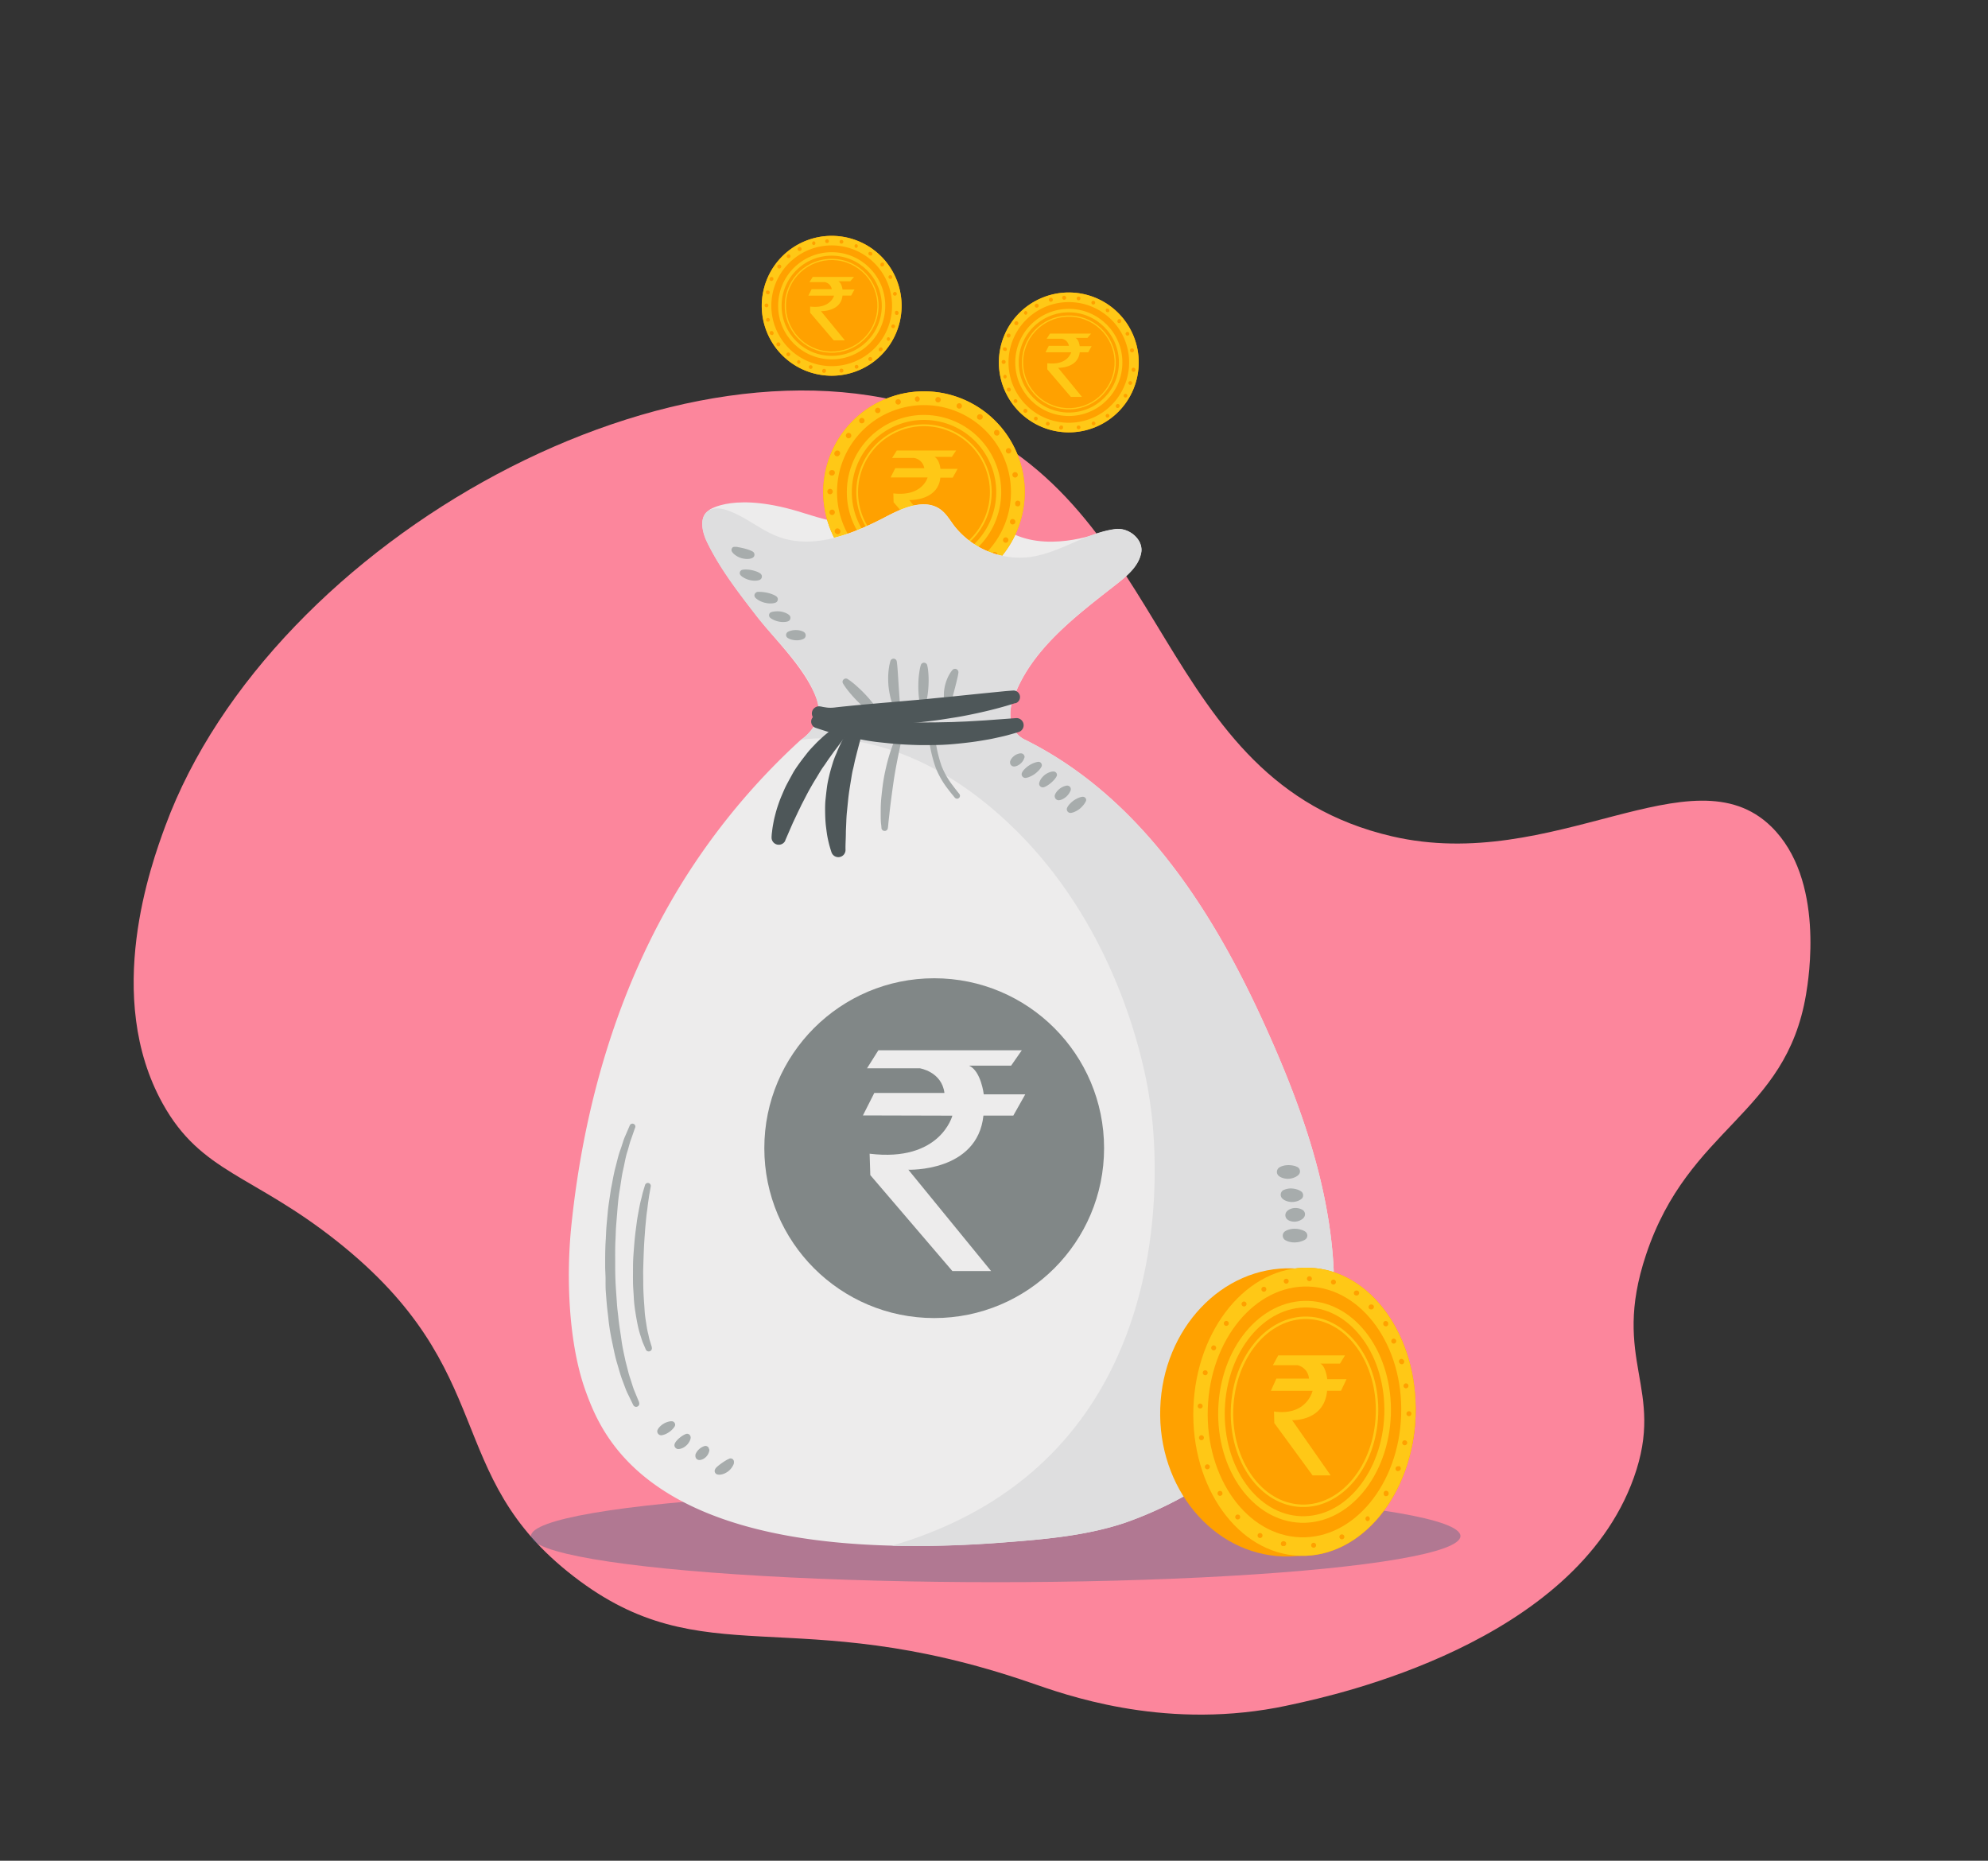 <svg xmlns="http://www.w3.org/2000/svg" viewBox="0 0 499 467"><rect x="0" y="0" width="499" height="467" fill="#333333" stroke="none"/><defs><style>.cls-1{isolation:isolate;}.cls-2{fill:#fc869c;}.cls-3{fill:#edecec;}.cls-4{fill:#ffa100;}.cls-5{fill:#ffc816;}.cls-15,.cls-16,.cls-6,.cls-7,.cls-8,.cls-9{fill:none;stroke:#ffc816;stroke-miterlimit:10;}.cls-6{stroke-width:1.25px;}.cls-7{stroke-width:0.45px;}.cls-8{stroke-width:0.87px;}.cls-9{stroke-width:0.31px;}.cls-10{fill:#1a5b7d;opacity:0.33;}.cls-10,.cls-11{mix-blend-mode:multiply;}.cls-11{fill:#dededf;}.cls-12{fill:#4e5759;}.cls-13{fill:#a7acac;}.cls-14{fill:#818787;}.cls-15{stroke-width:1.65px;}.cls-16{stroke-width:0.62px;}</style></defs><title>vectorss</title><g class="cls-1"><g id="Layer_1" data-name="Layer 1"><path class="cls-2" d="M410.1,370.85c-14.87,41.59-75,54.6-85.58,56.89-1.09.23-2.39.53-4.17.86-29.26,5.41-53.18-3.35-61.62-6.26-60-20.68-82-1.4-114.74-26.71-33.29-25.7-18.15-51.37-59.36-84.08C63.49,294.76,50.51,294.39,40.85,277c-14.94-26.9-2.9-60.11.67-69.76,26.6-71.94,129.71-129,196.37-102.73,56.84,22.44,51.57,91.48,111.53,105.39,40.55,9.41,75.22-21.89,95.16-2.46,13.58,13.25,9.38,38.34,8.75,42.13-5.1,30.43-29.43,33.11-40.17,65.35C404.24,341.66,418.16,348.31,410.1,370.85Z"/><path class="cls-3" d="M178,128s6.43-4.81,23.83.8,28.15,4,28.15,4,13.11-5.86,22.6.22,23.09.81,23.09.81-6.59,14.18-50,12.22S178,128,178,128Z"/><circle class="cls-4" cx="231.93" cy="123.5" r="25.29" transform="translate(-29.61 98.16) rotate(-22.5)"/><circle class="cls-4" cx="231.93" cy="123.5" r="21.83" transform="translate(72.87 332.66) rotate(-80.78)"/><path class="cls-5" d="M231.93,98.21a25.29,25.29,0,1,0,25.29,25.29A25.29,25.29,0,0,0,231.93,98.21Zm0,47.12a21.83,21.83,0,1,1,21.83-21.83A21.83,21.83,0,0,1,231.93,145.33Z"/><circle class="cls-6" cx="231.93" cy="123.5" r="18.75" transform="translate(72.87 332.66) rotate(-80.78)"/><circle class="cls-7" cx="231.93" cy="123.5" r="16.77" transform="translate(-29.61 98.16) rotate(-22.5)"/><path class="cls-5" d="M240,113.06H225.1l-1.18,1.87h5.48A3.11,3.11,0,0,1,232,117.5h-7.28l-1.18,2.33,9.29,0s-1.25,4.85-8.6,4l.07,2.22,8.53,10h4l-8.6-10.54s7.18.27,7.81-5.63h3.1l1.23-2.21h-4.3s-.28-2.43-1.53-3h4.37Z"/><path class="cls-4" d="M255.07,126.82h0l-.14-.11s0,0,0,.05l-.11-.13a.1.1,0,0,1,0,.05l-.07-.17a.17.17,0,0,1,0,.07l0-.18v0a.58.58,0,0,0,.06.26.52.52,0,0,0,.14.22.64.64,0,0,0,.22.14.58.58,0,0,0,.26.06l.18,0a.64.64,0,0,0,.3-.17l.11-.14a.69.69,0,0,0,.09-.34v0a1.52,1.52,0,0,0,0-.21v0l0-.09a.36.36,0,0,1,0-.09l0,0-.12-.16s0,0,0,0a1.09,1.09,0,0,0-.17-.13.53.53,0,0,0-.25-.08.62.62,0,0,0-.27,0,.58.58,0,0,0-.23.13.47.47,0,0,0-.18.19l-.07.16a.73.73,0,0,0,0,.36l.07.16a.6.6,0,0,0,.25.25Z"/><path class="cls-4" d="M254.18,131.62a.68.68,0,0,0,0-1.36.68.68,0,0,0,0,1.36Z"/><path class="cls-4" d="M252.44,136.22a.68.68,0,0,0,0-1.36.68.68,0,0,0,0,1.36Z"/><path class="cls-4" d="M250.06,139.81l.1-.11a.4.4,0,0,0,.14-.22.39.39,0,0,0,.06-.26.4.4,0,0,0-.06-.26.44.44,0,0,0-.14-.22l-.13-.11a.73.73,0,0,0-.35-.09l-.18,0a.75.75,0,0,0-.3.17l-.1.1a.44.44,0,0,0-.14.22.4.4,0,0,0-.06.26.42.42,0,0,0,.06.27.48.48,0,0,0,.14.22l.14.1a.67.67,0,0,0,.34.1l.18,0a.64.64,0,0,0,.3-.17Z"/><path class="cls-4" d="M245.9,143.48a.68.68,0,0,0,0-1.36.68.68,0,0,0,0,1.36Z"/><path class="cls-4" d="M240.88,146.25a.69.69,0,0,0,0-1.37.69.69,0,0,0,0,1.37Z"/><path class="cls-4" d="M235.46,147.68a.68.68,0,0,0,0-1.36.68.68,0,0,0,0,1.36Z"/><path class="cls-4" d="M229.6,147.58l.1-.1a.44.44,0,0,0,.14-.22.4.4,0,0,0,.06-.26.43.43,0,0,0-.06-.27.41.41,0,0,0-.14-.21l-.13-.11a.7.7,0,0,0-.35-.09l-.18,0a.67.67,0,0,0-.3.18l-.1.1a.4.4,0,0,0-.14.22.59.59,0,0,0,0,.52.4.4,0,0,0,.14.22l.14.11a.67.67,0,0,0,.34.09l.18,0a.65.65,0,0,0,.3-.18Z"/><path class="cls-4" d="M224.31,146.35a.68.68,0,0,0,0-1.36.68.68,0,0,0,0,1.36Z"/><path class="cls-4" d="M220,144.51a.69.69,0,0,0,0-1.37.69.69,0,0,0,0,1.37Z"/><path class="cls-4" d="M216.23,141.74a.68.68,0,0,0,0-1.36.68.68,0,0,0,0,1.36Z"/><path class="cls-4" d="M212.65,138.16a.68.68,0,0,0,0-1.36.68.68,0,0,0,0,1.36Z"/><path class="cls-4" d="M210.78,132.91l-.1-.1a.48.48,0,0,0-.22-.14.42.42,0,0,0-.27-.06.4.4,0,0,0-.26.06.48.48,0,0,0-.22.14l-.1.14a.67.67,0,0,0-.1.34l0,.18a.64.64,0,0,0,.17.3l.11.1a.41.41,0,0,0,.21.14.43.43,0,0,0,.27.06.4.4,0,0,0,.26-.06.44.44,0,0,0,.22-.14l.11-.13a.73.73,0,0,0,.09-.35l0-.18a.69.69,0,0,0-.17-.3Z"/><path class="cls-4" d="M208.87,129.26a.68.68,0,0,0,0-1.36.68.68,0,0,0,0,1.36Z"/><path class="cls-4" d="M208.35,124.05a.68.68,0,0,0,0-1.36.68.68,0,0,0,0,1.36Z"/><path class="cls-4" d="M208.76,119.34h.11a.4.4,0,0,0,.26-.06.48.48,0,0,0,.22-.14.55.55,0,0,0,.14-.22.58.58,0,0,0,.06-.26l0-.18a.64.64,0,0,0-.17-.3l-.14-.11a.69.69,0,0,0-.34-.09h-.11a.58.58,0,0,0-.26.06.52.52,0,0,0-.22.14.46.46,0,0,0-.14.22.58.58,0,0,0-.06.26l0,.18a.64.64,0,0,0,.17.3l.14.11a.69.69,0,0,0,.34.09Z"/><path class="cls-4" d="M210.57,114.33l.11-.1a.55.55,0,0,0,.14-.22.59.59,0,0,0,0-.52.55.55,0,0,0-.14-.22l-.14-.11a.7.7,0,0,0-.35-.09l-.18,0a.78.78,0,0,0-.3.18l-.1.1a.52.52,0,0,0-.14.22.58.58,0,0,0-.06.26.63.63,0,0,0,.06.27.49.49,0,0,0,.14.21l.14.11a.69.69,0,0,0,.34.09l.18,0a.58.58,0,0,0,.3-.18Z"/><path class="cls-4" d="M213,110a.68.68,0,0,0,0-1.36.68.68,0,0,0,0,1.36Z"/><path class="cls-4" d="M216.33,106.25a.68.68,0,0,0,0-1.36.68.68,0,0,0,0,1.36Z"/><path class="cls-4" d="M220.32,103.69a.68.68,0,0,0,0-1.36.68.68,0,0,0,0,1.36Z"/><path class="cls-4" d="M225.44,101.54a.68.68,0,0,0,0-1.36.68.68,0,0,0,0,1.36Z"/><path class="cls-4" d="M230.25,100.83a.69.69,0,0,0,0-1.37.69.69,0,0,0,0,1.37Z"/><path class="cls-4" d="M235.46,101a.68.68,0,0,0,0-1.36.68.68,0,0,0,0,1.36Z"/><path class="cls-4" d="M240.78,102.56a.68.68,0,0,0,0-1.36.68.68,0,0,0,0,1.36Z"/><path class="cls-4" d="M245.9,105.33h.1a.58.58,0,0,0,.26-.06.55.55,0,0,0,.22-.14.52.52,0,0,0,.14-.22.58.58,0,0,0,.06-.26l0-.19a.92.92,0,0,0-.18-.3l-.14-.1a.79.79,0,0,0-.34-.1h-.1a.63.63,0,0,0-.27.06.6.6,0,0,0-.21.14.62.62,0,0,0-.15.22.49.49,0,0,0-.05.27l0,.18a.67.67,0,0,0,.18.3l.13.1a.62.62,0,0,0,.35.1Z"/><path class="cls-4" d="M249.51,108.53v.11a.58.58,0,0,0,.06.26.6.6,0,0,0,.36.36.58.58,0,0,0,.26.06l.18,0a.64.64,0,0,0,.3-.17l.11-.14a.69.69,0,0,0,.09-.34v-.11a.47.47,0,0,0-.05-.26.54.54,0,0,0-.15-.22.6.6,0,0,0-.21-.14.63.63,0,0,0-.27-.06l-.18,0a.75.75,0,0,0-.3.17l-.1.14a.61.61,0,0,0-.1.34Z"/><path class="cls-4" d="M253.16,113.82a.68.68,0,0,0,0-1.36.68.68,0,0,0,0,1.36Z"/><path class="cls-4" d="M254.8,119.85a.68.68,0,0,0,0-1.36.68.68,0,0,0,0,1.36Z"/><circle class="cls-4" cx="268.28" cy="90.96" r="17.55" transform="translate(-14.39 109.59) rotate(-22.5)"/><circle class="cls-4" cx="268.28" cy="90.96" r="15.14"/><path class="cls-5" d="M268.28,73.41A17.55,17.55,0,1,0,285.82,91,17.55,17.55,0,0,0,268.28,73.41Zm0,32.69A15.14,15.14,0,1,1,283.42,91,15.14,15.14,0,0,1,268.28,106.1Z"/><circle class="cls-8" cx="268.28" cy="90.96" r="13.01"/><circle class="cls-9" cx="268.28" cy="90.96" r="11.63" transform="translate(135.52 341.2) rotate(-80.78)"/><path class="cls-5" d="M273.88,83.72H263.54l-.82,1.3h3.8a2.15,2.15,0,0,1,1.78,1.78h-5.05l-.82,1.61,6.45,0s-.87,3.37-6,2.75l0,1.54,5.92,6.92h2.79l-6-7.31s5,.19,5.42-3.9h2.15l.85-1.53h-3s-.19-1.68-1.06-2.07h3Z"/><path class="cls-4" d="M284.33,93.26h0l-.1-.07,0,0-.08-.09,0,0-.05-.11s0,0,0,0l0-.12v0a.41.41,0,0,0,0,.18.29.29,0,0,0,.09.15.44.44,0,0,0,.15.1.41.41,0,0,0,.19,0l.12,0a.45.45,0,0,0,.21-.12l.07-.1a.39.39,0,0,0,.07-.23.88.88,0,0,0,0-.17v0a.5.5,0,0,0-.05-.13v0l-.09-.11v0l-.12-.08a.27.27,0,0,0-.17-.06.41.41,0,0,0-.19,0,.35.35,0,0,0-.16.08.41.41,0,0,0-.12.14l-.05.11a.53.53,0,0,0,0,.25l.05.11a.46.46,0,0,0,.17.17Z"/><path class="cls-4" d="M283.71,96.59a.47.47,0,0,0,0-.94.47.47,0,0,0,0,.94Z"/><path class="cls-4" d="M282.51,99.78a.47.47,0,0,0,0-.94.47.47,0,0,0,0,.94Z"/><path class="cls-4" d="M280.85,102.27l.08-.07a.38.38,0,0,0,.09-.15.3.3,0,0,0,0-.18.27.27,0,0,0,0-.18.51.51,0,0,0-.09-.16l-.1-.07a.61.61,0,0,0-.24-.07l-.12,0a.45.45,0,0,0-.21.12l-.07.07a.39.39,0,0,0-.1.16.34.34,0,0,0,0,.18.39.39,0,0,0,0,.18.31.31,0,0,0,.1.15l.09.08a.53.53,0,0,0,.24.06l.13,0a.37.37,0,0,0,.2-.12Z"/><path class="cls-4" d="M278,104.82a.47.47,0,0,0,0-.94.47.47,0,0,0,0,.94Z"/><path class="cls-4" d="M274.49,106.74a.47.47,0,0,0,0-.94.47.47,0,0,0,0,.94Z"/><path class="cls-4" d="M270.73,107.73a.47.47,0,0,0,0-.94.47.47,0,0,0,0,.94Z"/><path class="cls-4" d="M266.66,107.67l.07-.07a.39.39,0,0,0,.1-.16.34.34,0,0,0,0-.18.39.39,0,0,0,0-.18.31.31,0,0,0-.1-.15l-.09-.08a.53.53,0,0,0-.24-.06l-.13,0a.45.45,0,0,0-.21.12L266,107a.5.5,0,0,0-.14.33.34.34,0,0,0,0,.18.54.54,0,0,0,.1.16l.1.07a.48.48,0,0,0,.24.06h.12a.55.55,0,0,0,.21-.12Z"/><path class="cls-4" d="M263,106.81a.47.47,0,0,0,0-.94.47.47,0,0,0,0,.94Z"/><path class="cls-4" d="M260,105.53a.47.47,0,0,0,0-.94.47.47,0,0,0,0,.94Z"/><path class="cls-4" d="M257.38,103.62a.48.48,0,0,0,0-1,.48.48,0,0,0,0,1Z"/><path class="cls-4" d="M254.9,101.13a.47.47,0,0,0,0-.94.47.47,0,0,0,0,.94Z"/><path class="cls-4" d="M253.6,97.49l-.07-.07a.31.31,0,0,0-.15-.1.39.39,0,0,0-.18,0,.41.41,0,0,0-.19,0,.36.36,0,0,0-.15.1l-.07.09a.55.55,0,0,0-.07.24l0,.13a.37.37,0,0,0,.12.2l.07.08a.51.51,0,0,0,.16.09.27.27,0,0,0,.18,0,.3.3,0,0,0,.18,0,.38.38,0,0,0,.15-.09l.07-.1a.4.4,0,0,0,.07-.24l0-.12a.45.45,0,0,0-.12-.21Z"/><path class="cls-4" d="M252.27,95a.48.48,0,0,0,0-.95.48.48,0,0,0,0,.95Z"/><path class="cls-4" d="M251.92,91.34a.48.48,0,0,0,0-1,.48.48,0,0,0,0,1Z"/><path class="cls-4" d="M252.2,88.07h.07a.31.31,0,0,0,.19,0,.6.6,0,0,0,.15-.09.54.54,0,0,0,.1-.16.48.48,0,0,0,0-.18l0-.12a.45.45,0,0,0-.12-.21l-.1-.08a.48.48,0,0,0-.24-.06h-.07a.39.39,0,0,0-.18,0,.46.46,0,0,0-.25.25.39.39,0,0,0,0,.18l0,.13a.45.45,0,0,0,.12.21L252,88a.53.53,0,0,0,.24.06Z"/><path class="cls-4" d="M253.46,84.6l.07-.07a.31.31,0,0,0,.1-.15.39.39,0,0,0,0-.18.41.41,0,0,0,0-.19.31.31,0,0,0-.1-.15l-.1-.07a.39.39,0,0,0-.23-.07l-.13,0a.45.45,0,0,0-.21.12l-.07.07a.36.36,0,0,0-.1.15.41.41,0,0,0,0,.19.39.39,0,0,0,0,.18.31.31,0,0,0,.1.15l.1.07a.4.4,0,0,0,.24.07l.12,0a.45.45,0,0,0,.21-.12Z"/><path class="cls-4" d="M255.11,81.62a.48.48,0,0,0,0-1,.48.48,0,0,0,0,1Z"/><path class="cls-4" d="M257.45,79a.48.48,0,0,0,0-.95.48.48,0,0,0,0,.95Z"/><path class="cls-4" d="M260.22,77.22a.48.48,0,0,0,0-1,.48.48,0,0,0,0,1Z"/><path class="cls-4" d="M263.77,75.73a.48.48,0,0,0,0-1,.48.48,0,0,0,0,1Z"/><path class="cls-4" d="M267.11,75.23a.48.48,0,0,0,0-1,.48.48,0,0,0,0,1Z"/><path class="cls-4" d="M270.73,75.37a.47.47,0,0,0,0-.94.47.47,0,0,0,0,.94Z"/><path class="cls-4" d="M274.42,76.43a.47.47,0,0,0,0-.94.47.47,0,0,0,0,.94Z"/><path class="cls-4" d="M278,78.35H278a.39.39,0,0,0,.18,0,.46.46,0,0,0,.25-.25.39.39,0,0,0,0-.18l0-.13a.45.45,0,0,0-.12-.21l-.1-.07a.46.46,0,0,0-.23-.06H278a.31.31,0,0,0-.19,0,.38.38,0,0,0-.15.09.54.54,0,0,0-.1.16.34.34,0,0,0,0,.18l0,.12a.45.45,0,0,0,.12.21l.1.08a.48.48,0,0,0,.24.06Z"/><path class="cls-4" d="M280.47,80.58v.07a.5.5,0,0,0,.14.33.36.36,0,0,0,.15.1.41.41,0,0,0,.19,0l.12,0a.45.45,0,0,0,.21-.12l.07-.1a.39.39,0,0,0,.07-.23v-.07a.41.41,0,0,0,0-.19.31.31,0,0,0-.1-.15.5.5,0,0,0-.33-.14l-.13,0a.45.45,0,0,0-.21.12l-.07.1a.48.48,0,0,0-.07.24Z"/><path class="cls-4" d="M283,84.24a.47.47,0,0,0,0-.94.47.47,0,0,0,0,.94Z"/><path class="cls-4" d="M284.14,88.43a.48.48,0,0,0,0-1,.48.48,0,0,0,0,1Z"/><circle class="cls-4" cx="208.76" cy="76.74" r="17.55" transform="translate(86.11 262.29) rotate(-76.72)"/><circle class="cls-4" cx="208.76" cy="76.74" r="15.14"/><path class="cls-5" d="M208.76,59.2a17.55,17.55,0,1,0,17.55,17.54A17.54,17.54,0,0,0,208.76,59.2Zm0,32.69a15.15,15.15,0,1,1,15.15-15.15A15.14,15.14,0,0,1,208.76,91.89Z"/><circle class="cls-8" cx="208.76" cy="76.74" r="13.01"/><circle class="cls-9" cx="208.76" cy="76.74" r="11.63" transform="translate(86.11 262.29) rotate(-76.72)"/><path class="cls-5" d="M214.37,69.5H204l-.81,1.3H207a2.16,2.16,0,0,1,1.78,1.78h-5.06l-.81,1.62,6.44,0s-.86,3.36-6,2.74l0,1.54,5.91,6.93h2.8l-6-7.32s5,.19,5.41-3.9h2.16l.85-1.53h-3s-.2-1.69-1.06-2.07h3Z"/><path class="cls-4" d="M224.81,79h0l-.09-.08,0,0-.07-.1s0,0,0,0l0-.12a.09.09,0,0,1,0,0v-.1a.39.39,0,0,0,0,.18.46.46,0,0,0,.25.25.39.39,0,0,0,.18,0l.13,0a.45.45,0,0,0,.21-.12l.07-.09a.53.53,0,0,0,.06-.24.5.5,0,0,0,0-.17v0l-.06-.13v0a.76.76,0,0,0-.08-.11h0a.48.48,0,0,0-.11-.09.35.35,0,0,0-.18-.06.37.37,0,0,0-.18,0,.35.35,0,0,0-.17.09.3.3,0,0,0-.12.13l0,.11a.36.36,0,0,0,0,.25l0,.11a.4.4,0,0,0,.17.17Z"/><path class="cls-4" d="M224.2,82.37a.47.47,0,0,0,0-.94.47.47,0,0,0,0,.94Z"/><path class="cls-4" d="M223,85.57a.48.48,0,0,0,0-.95.48.48,0,0,0,0,.95Z"/><path class="cls-4" d="M221.34,88.06l.07-.08a.31.31,0,0,0,.1-.15.42.42,0,0,0,0-.36.31.31,0,0,0-.1-.15l-.1-.08a.46.46,0,0,0-.23-.06H221a.57.57,0,0,0-.21.13l-.07.07a.5.5,0,0,0-.14.33.34.34,0,0,0,0,.18.54.54,0,0,0,.1.16l.1.07a.48.48,0,0,0,.24.06h.12a.72.72,0,0,0,.21-.12Z"/><path class="cls-4" d="M218.45,90.61a.48.48,0,0,0,0-1,.48.48,0,0,0,0,1Z"/><path class="cls-4" d="M215,92.52a.47.47,0,0,0,0-.94.47.47,0,0,0,0,.94Z"/><path class="cls-4" d="M211.21,93.52a.48.48,0,0,0,0-1,.48.48,0,0,0,0,1Z"/><path class="cls-4" d="M207.15,93.45l.07-.07a.46.46,0,0,0,.09-.15.31.31,0,0,0,0-.19.3.3,0,0,0,0-.18.38.38,0,0,0-.09-.15l-.1-.07a.4.4,0,0,0-.24-.07l-.12,0a.45.45,0,0,0-.21.12l-.07.07a.31.31,0,0,0-.1.15.39.39,0,0,0,0,.18.41.41,0,0,0,0,.19.31.31,0,0,0,.1.15l.09.07a.44.44,0,0,0,.24.07l.13,0a.45.45,0,0,0,.21-.12Z"/><path class="cls-4" d="M203.48,92.59a.47.47,0,0,0,0-.94.47.47,0,0,0,0,.94Z"/><path class="cls-4" d="M200.49,91.32a.48.48,0,0,0,0-.95.48.48,0,0,0,0,.95Z"/><path class="cls-4" d="M197.87,89.4a.47.47,0,0,0,0-.94.47.47,0,0,0,0,.94Z"/><path class="cls-4" d="M195.38,86.92a.48.48,0,0,0,0-1,.48.48,0,0,0,0,1Z"/><path class="cls-4" d="M194.09,83.27,194,83.2a.39.39,0,0,0-.16-.1.34.34,0,0,0-.18,0,.39.39,0,0,0-.18,0,.31.31,0,0,0-.15.1l-.08.1a.46.46,0,0,0-.06.23l0,.13a.45.45,0,0,0,.12.21l.07.07a.5.5,0,0,0,.33.14.34.34,0,0,0,.18,0,.54.54,0,0,0,.16-.1l.07-.1a.48.48,0,0,0,.06-.24v-.12a.55.55,0,0,0-.12-.21Z"/><path class="cls-4" d="M192.76,80.74a.47.47,0,0,0,0-.94.47.47,0,0,0,0,.94Z"/><path class="cls-4" d="M192.4,77.12a.47.47,0,0,0,0-.94.47.47,0,0,0,0,.94Z"/><path class="cls-4" d="M192.69,73.86h.07a.5.5,0,0,0,.33-.14.31.31,0,0,0,.1-.15.41.41,0,0,0,0-.19l0-.12a.45.45,0,0,0-.12-.21L193,73a.44.44,0,0,0-.24-.07h-.07a.34.34,0,0,0-.18,0,.39.39,0,0,0-.16.1.29.29,0,0,0-.09.15.41.41,0,0,0,0,.18l0,.13a.45.45,0,0,0,.12.21l.1.07a.4.4,0,0,0,.24.07Z"/><path class="cls-4" d="M193.94,70.38l.08-.07a.38.38,0,0,0,.09-.15.3.3,0,0,0,0-.18.27.27,0,0,0,0-.18.51.51,0,0,0-.09-.16l-.1-.07a.48.48,0,0,0-.24-.06h-.12a.55.55,0,0,0-.21.12l-.07.07a.39.39,0,0,0-.1.16.34.34,0,0,0,0,.18.39.39,0,0,0,0,.18.31.31,0,0,0,.1.15l.09.08a.5.5,0,0,0,.24.06l.13,0a.37.37,0,0,0,.2-.12Z"/><path class="cls-4" d="M195.6,67.4a.48.48,0,0,0,0-1,.48.48,0,0,0,0,1Z"/><path class="cls-4" d="M197.94,64.77a.47.47,0,0,0,0-.94.47.47,0,0,0,0,.94Z"/><path class="cls-4" d="M200.71,63a.48.48,0,0,0,0-1,.48.48,0,0,0,0,1Z"/><path class="cls-4" d="M204.26,61.51a.48.48,0,0,0,0-.95.48.48,0,0,0,0,.95Z"/><path class="cls-4" d="M207.59,61a.47.47,0,0,0,0-.94.47.47,0,0,0,0,.94Z"/><path class="cls-4" d="M211.21,61.15a.47.47,0,0,0,0-.94.47.47,0,0,0,0,.94Z"/><path class="cls-4" d="M214.9,62.22a.48.48,0,0,0,0-.95.48.48,0,0,0,0,.95Z"/><path class="cls-4" d="M218.45,64.13h.07a.27.27,0,0,0,.18,0,.34.34,0,0,0,.25-.25.27.27,0,0,0,0-.18v-.12a.72.72,0,0,0-.12-.21l-.1-.08a.48.48,0,0,0-.24-.06h-.07a.37.37,0,0,0-.18,0,.46.46,0,0,0-.25.25.39.39,0,0,0,0,.18v.13a.57.57,0,0,0,.13.21l.09.07a.53.53,0,0,0,.24.06Z"/><path class="cls-4" d="M221,66.36v.07a.37.37,0,0,0,0,.18.46.46,0,0,0,.25.25.39.39,0,0,0,.18,0l.13,0a.45.45,0,0,0,.21-.12l.07-.09a.53.53,0,0,0,.06-.24v-.07a.27.27,0,0,0,0-.18.34.34,0,0,0-.25-.25.27.27,0,0,0-.18,0h-.12a.72.72,0,0,0-.21.12l-.08.1a.48.48,0,0,0-.06.24Z"/><path class="cls-4" d="M223.49,70a.47.47,0,0,0,0-.94.47.47,0,0,0,0,.94Z"/><path class="cls-4" d="M224.63,74.21a.47.47,0,0,0,0-.94.47.47,0,0,0,0,.94Z"/><ellipse class="cls-10" cx="249.93" cy="385.51" rx="116.65" ry="11.58"/><path class="cls-3" d="M257.49,185.74c28.38,14.17,46.43,42,59.37,70.21,8.55,18.66,15.84,38.17,17.62,58.51.67,7.66.53,15.49-1.71,22.87-4,13.16-14.34,23.7-25.75,31.86a94.4,94.4,0,0,1-24.71,13c-9.66,3.22-19.93,4.11-30.11,4.89-87.73,6.75-100.76-25.78-105.16-37.84s-4.93-28.93-3.64-41.51c3.1-30.21,11.7-60.19,27.84-86.24A169.8,169.8,0,0,1,201,185.69s6.44-4.09,3.94-10.43c-3-7.74-10-14.2-15.11-20.8-4.56-5.9-9.16-11.85-12.38-18.52-1.27-2.63-2-6.4.57-7.9,1.43-.83,3.27-.49,4.83.08,4.52,1.65,8.22,5,12.75,6.61,8.85,3.16,18.62-.76,26.91-5.12,4.24-2.22,9.65-4.55,13.53-1.78,1.48,1.06,2.39,2.68,3.47,4.12a21,21,0,0,0,19.31,7.85c7.42-1.07,13.79-6,21.22-7,3.43-.43,7.07,2.66,6.41,6s-3.48,5.7-6.17,7.81c-10.22,8-21.33,16.3-25.75,28.29a10.75,10.75,0,0,0-.8,5.9A6.36,6.36,0,0,0,257.49,185.74Z"/><path class="cls-11" d="M223.86,387.94a278.49,278.49,0,0,0,28.34-.84c10.18-.78,20.45-1.67,30.11-4.89a94.4,94.4,0,0,0,24.71-13c11.41-8.16,21.75-18.7,25.75-31.86,2.24-7.38,2.38-15.21,1.71-22.87-1.78-20.34-9.07-39.85-17.62-58.51-12.94-28.23-31-56-59.37-70.21a6.36,6.36,0,0,1-3.79-5,10.75,10.75,0,0,1,.8-5.9c4.42-12,15.53-20.26,25.75-28.29,2.69-2.11,5.52-4.52,6.17-7.81s-3-6.38-6.41-6c-7.43.94-13.8,5.91-21.22,7A21,21,0,0,1,239.48,132c-1.08-1.44-2-3.06-3.47-4.12-3.88-2.77-9.29-.44-13.53,1.78-8.29,4.36-18.06,8.28-26.91,5.12-4.53-1.63-8.23-5-12.75-6.61-1.56-.57-3.4-.91-4.83-.08-2.57,1.5-1.84,5.27-.57,7.9,3.22,6.67,7.82,12.62,12.38,18.52,5.11,6.6,12.49,12.9,15.11,20.8,1.68,5.1-.71,7.13-.71,7.13a10.56,10.56,0,0,1-3.23,3.3s25.22-5.48,53.53,22.15C284.34,237,288.7,277,288.7,277s15.11,87.56-64.84,110.94"/><path class="cls-12" d="M212.57,184.34s-.3.42-.84,1.12c-.29.35-.6.77-.94,1.23s-.74,1-1.18,1.57-.88,1.23-1.37,1.89-.94,1.41-1.47,2.13-1,1.52-1.48,2.32-1,1.62-1.47,2.44-.94,1.65-1.37,2.48L201.17,202c-.37.81-.78,1.58-1.12,2.33l-1,2.11c-.58,1.32-1.06,2.44-1.4,3.22s-.54,1.24-.54,1.24l0,.08a1.81,1.81,0,0,1-3.44-.89s0-.52.13-1.44c.05-.46.12-1,.24-1.65s.24-1.34.44-2.11.41-1.6.7-2.46.6-1.77,1-2.69.77-1.86,1.26-2.79,1-1.85,1.5-2.77,1.13-1.8,1.73-2.64,1.25-1.65,1.85-2.43,1.27-1.48,1.9-2.13a25.07,25.07,0,0,1,1.83-1.78c.57-.55,1.14-1,1.65-1.42s1-.75,1.32-1c.73-.5,1.17-.77,1.17-.77a1.66,1.66,0,0,1,2.23,2.37Z"/><path class="cls-12" d="M216.51,183.65s-.12.48-.36,1.32c-.14.42-.26.92-.41,1.46s-.31,1.16-.49,1.85-.36,1.43-.56,2.21-.34,1.62-.56,2.47-.35,1.74-.5,2.65-.3,1.82-.44,2.74-.25,1.84-.34,2.75-.18,1.81-.27,2.68-.13,1.72-.16,2.52-.07,1.57-.1,2.27c0,1.41-.07,2.6-.09,3.44s0,1.32,0,1.32v.09a1.81,1.81,0,0,1-3.52.48s-.17-.49-.42-1.36c-.13-.44-.27-1-.4-1.58s-.28-1.32-.38-2.09-.22-1.6-.29-2.49-.1-1.83-.11-2.8,0-2,.11-3,.22-2.05.36-3.08.36-2,.6-3,.54-2,.81-2.89.61-1.8,1-2.63a24.58,24.58,0,0,1,1-2.28c.32-.7.68-1.33,1-1.89a15.77,15.77,0,0,1,.84-1.38c.49-.73.79-1.13.79-1.13a1.66,1.66,0,0,1,2.95,1.39Z"/><path class="cls-13" d="M159.42,283s-.36,1.05-1,2.88c-.37.92-.58,2-1,3.31s-.63,2.76-1,4.35-.57,3.39-.89,5.24-.48,3.85-.64,5.91c-.08,1-.17,2.07-.25,3.13s-.09,2.13-.14,3.21c-.13,2.17-.07,4.37-.08,6.57s.07,4.4.23,6.56c.07,1.08.15,2.15.22,3.21s.22,2.09.33,3.12c.19,2.05.55,4,.8,5.88s.67,3.61,1,5.2c.21.8.4,1.56.59,2.28a19.23,19.23,0,0,0,.57,2c.43,1.26.72,2.39,1.1,3.26.72,1.76,1.14,2.77,1.14,2.77l0,.07a.8.8,0,0,1-1.46.66l-1.37-2.81c-.45-.89-.81-2-1.32-3.32s-.89-2.79-1.38-4.42-.83-3.42-1.23-5.31-.75-3.91-.95-6c-.11-1-.26-2.11-.36-3.19s-.17-2.17-.26-3.27S152,322.11,152,321s-.11-2.24-.1-3.36c0-2.25,0-4.49.16-6.7.06-1.1.09-2.2.18-3.28s.2-2.14.29-3.19.23-2.08.38-3.08.3-2,.44-2.94c.39-1.9.66-3.7,1.1-5.34s.75-3.14,1.24-4.46.77-2.49,1.17-3.37l1.21-2.81a.73.73,0,0,1,1.36.54Z"/><path class="cls-13" d="M163.35,297.75s-.12.63-.31,1.75c-.11.55-.19,1.21-.31,2s-.2,1.65-.34,2.59-.22,2-.33,3.07-.18,2.25-.27,3.44-.15,2.43-.2,3.68-.09,2.53-.13,3.81,0,2.55,0,3.8.05,2.48.12,3.67.17,2.33.23,3.42.23,2.1.37,3,.27,1.79.46,2.53.29,1.4.46,1.91c.31,1,.5,1.64.5,1.64l0,.08a.8.8,0,0,1-1.5.55s-.26-.62-.73-1.69c-.23-.55-.41-1.23-.67-2a25.05,25.05,0,0,1-.67-2.63c-.2-1-.38-2-.56-3.15s-.32-2.3-.38-3.53-.18-2.49-.2-3.78,0-2.59,0-3.9.07-2.61.17-3.89.19-2.54.32-3.76.3-2.39.44-3.5.34-2.15.52-3.12.35-1.84.56-2.62.34-1.47.5-2c.32-1.09.51-1.7.51-1.7a.73.73,0,0,1,.91-.5A.75.75,0,0,1,163.35,297.75Z"/><path class="cls-13" d="M308.23,333.08s-.09.41-.27,1.13-.46,1.77-.89,3-.95,2.61-1.6,4.09-1.44,3-2.29,4.48-1.8,2.92-2.75,4.22a42.88,42.88,0,0,1-2.76,3.42c-.84,1-1.62,1.71-2.15,2.24s-.86.8-.86.8a.79.79,0,0,1-1.13-.07.8.8,0,0,1-.06-1l0,0s.24-.34.69-.91S295.24,353,296,352c1.47-2,3.32-4.73,5-7.56.83-1.42,1.62-2.87,2.34-4.24.33-.7.7-1.35,1-2s.6-1.24.85-1.81c.52-1.14.94-2.05,1.22-2.75s.47-1.06.47-1.06a.74.74,0,0,1,1.39.47Z"/><path class="cls-13" d="M219.93,178.78s0,.06,0,0a.71.71,0,0,0-.36-.58.65.65,0,0,0-.42-.06.62.62,0,0,0-.27.15.55.55,0,0,0-.14.21l0,.06,0,.08h0a1,1,0,0,0,0,.39s0,0-.14-.07l-.57-.45a30.91,30.91,0,0,1-2.86-2.58A31.5,31.5,0,0,1,212.6,173a16.36,16.36,0,0,1-1-1.46.82.82,0,0,1,.3-1.13.83.83,0,0,1,.85,0,15.35,15.35,0,0,1,1.43,1.05,33.88,33.88,0,0,1,5.33,5.55l.43.58c.05.08.15.19.26.37a1.33,1.33,0,0,1,.18.86.32.32,0,0,1,0,.06l0,.09,0,.1a1.06,1.06,0,0,1-.2.29,1.09,1.09,0,0,1-.43.25,1,1,0,0,1-.71-.07.85.85,0,0,1-.48-.72c0-.11,0-.06,0-.08a.73.73,0,1,1,1.46,0Z"/><path class="cls-13" d="M224.49,177.92a12.12,12.12,0,0,1-.68-1.79,16.92,16.92,0,0,1-.48-1.9A22,22,0,0,1,223,172c-.05-.76-.08-1.53-.06-2.25a17.7,17.7,0,0,1,.17-2,12.21,12.21,0,0,1,.4-1.88h0a.82.82,0,0,1,1.59.15s.11.74.19,1.82.17,2.51.26,3.94.19,2.88.27,3.95.08,1.85.08,1.85a.76.76,0,0,1-.74.76.75.75,0,0,1-.68-.41Z"/><path class="cls-13" d="M230.91,176.54a13.61,13.61,0,0,1-.26-1.51,25.58,25.58,0,0,1-.14-3.31,22,22,0,0,1,.29-3.3,10.74,10.74,0,0,1,.33-1.49.83.83,0,0,1,1.6,0,10.46,10.46,0,0,1,.25,1.51,23,23,0,0,1,.09,3.31,24,24,0,0,1-.34,3.29,13,13,0,0,1-.35,1.5.77.77,0,0,1-1.47-.05Z"/><path class="cls-13" d="M237.14,176.52s0-.13-.09-.37a8.35,8.35,0,0,1-.11-1,9.92,9.92,0,0,1,0-1.43,12,12,0,0,1,.25-1.62,11.86,11.86,0,0,1,.49-1.56,9.17,9.17,0,0,1,.62-1.29,6.54,6.54,0,0,1,.82-1.15.85.85,0,0,1,1.19,0,.89.89,0,0,1,.26.72s-.07.53-.24,1.27-.4,1.7-.65,2.65-.5,1.92-.7,2.65-.39,1.25-.39,1.25a.77.77,0,0,1-1,.46.74.74,0,0,1-.48-.51Z"/><path class="cls-13" d="M239.65,200.18l-.46-.57c-.3-.35-.73-.89-1.22-1.54a21.67,21.67,0,0,1-3.06-5.27,34.88,34.88,0,0,1-1.52-5.83c-.29-1.59-.48-2.65-.48-2.65a.8.8,0,0,1,1.57-.28h0s.18,1,.46,2.63a33.1,33.1,0,0,0,1.4,5.57,19.83,19.83,0,0,0,2.82,4.92c.93,1.25,1.63,2.09,1.63,2.09a.73.73,0,1,1-1.12.94h0Z"/><path class="cls-13" d="M226.38,185.19l-.73,3.53c-.43,2.11-1,4.92-1.4,7.75s-.78,5.66-1,7.79c-.12,1.07-.23,2-.28,2.6s-.12,1-.12,1v0a.8.8,0,0,1-.91.68.81.81,0,0,1-.69-.7s0-.37-.09-1-.1-1.57-.1-2.68,0-2.4.14-3.78.29-2.85.52-4.31.54-2.9.87-4.25.7-2.58,1.06-3.63.7-1.92.93-2.51.4-.92.4-.92v0a.74.74,0,0,1,1.4.46Z"/><path class="cls-13" d="M315.09,326.58s-.07.7-.18,1.92c-.05.61-.16,1.36-.3,2.22s-.28,1.84-.52,2.88-.5,2.17-.82,3.35-.71,2.42-1.13,3.69-.92,2.56-1.5,3.84-1.2,2.57-1.81,3.86-1.36,2.51-2.12,3.7-1.52,2.34-2.27,3.44-1.56,2.13-2.36,3-1.54,1.83-2.28,2.6l-1.05,1.12-1,.95q-.93.92-1.65,1.53L294.61,366a.8.8,0,0,1-1.13-.09.81.81,0,0,1,0-1.07l0,0,1.31-1.37c.43-.43.92-1,1.48-1.61s1.18-1.33,1.84-2.13,1.36-1.66,2.07-2.61,1.41-2,2.17-3,1.44-2.19,2.12-3.35,1.35-2.37,2-3.57,1.25-2.44,1.78-3.69,1.06-2.46,1.55-3.65.9-2.37,1.25-3.5.7-2.19.95-3.2.52-1.91.7-2.72.37-1.52.47-2.13c.25-1.2.39-1.89.39-1.89a.73.73,0,0,1,.86-.58A.75.75,0,0,1,315.09,326.58Z"/><path class="cls-12" d="M205.41,179.49l2.18.24q2.1.26,5.61.59c1.16.13,2.42.22,3.75.34s2.73.17,4.18.3,2.94.16,4.46.21,3.07.09,4.62.13,3.09,0,4.61,0l4.47-.09c1.44-.08,2.85-.1,4.18-.19l3.75-.22,7.78-.57h0a1.79,1.79,0,0,1,.66,3.5s-.77.24-2.13.61c-.68.2-1.51.41-2.47.62s-2,.46-3.24.67-2.49.43-3.87.61-2.84.34-4.35.48-3.08.24-4.67.26-3.22.05-4.84,0-3.23-.12-4.82-.24-3.15-.3-4.66-.46-3-.41-4.32-.66-2.65-.5-3.84-.77-2.26-.54-3.22-.8-1.78-.49-2.44-.71c-1.32-.42-2.08-.68-2.08-.68a1.65,1.65,0,0,1,.69-3.2Z"/><path class="cls-12" d="M254.81,176.47s-.74.24-2.05.63-3.2.91-5.48,1.44c-1.14.27-2.38.54-3.7.81s-2.71.54-4.16.76-2.94.48-4.47.68-3.09.38-4.64.54-3.12.27-4.65.38-3,.17-4.51.23-2.87.09-4.21.09-2.61,0-3.78,0-2.22,0-3.19-.09a10.55,10.55,0,0,1-4.58-1l-.55-.25a1.79,1.79,0,0,1,1.12-3.38l.07,0,.51.11c.33.06.81.14,1.33.19a9.55,9.55,0,0,0,2-.09c.92-.1,2-.22,3.13-.33,2.3-.24,5-.47,7.84-.72l9-.78c1.52-.13,3-.27,4.54-.43l4.39-.43,7.81-.8,5.55-.55c1.36-.12,2.13-.17,2.13-.17a1.64,1.64,0,0,1,.62,3.2Z"/><path class="cls-13" d="M184.47,137.25l.24,0c.16,0,.32,0,.54.07.44.07,1,.18,1.52.32a12.25,12.25,0,0,1,1.47.46,4.33,4.33,0,0,1,.69.33l0,0a.9.9,0,0,1-.05,1.58,2.82,2.82,0,0,1-.88.25,4,4,0,0,1-.93,0,5.57,5.57,0,0,1-1-.19,5,5,0,0,1-1.73-.93,2.92,2.92,0,0,1-.47-.48l-.14-.2a.84.84,0,0,1,.28-1.15A.93.93,0,0,1,184.47,137.25Z"/><path class="cls-13" d="M186.37,143a4.43,4.43,0,0,1,.78-.07,7.66,7.66,0,0,1,1.57.17,7.27,7.27,0,0,1,1.49.47,3.62,3.62,0,0,1,.67.39h0a.92.92,0,0,1,.17,1.29.94.94,0,0,1-.37.29,2.89,2.89,0,0,1-.81.18,3.67,3.67,0,0,1-.82,0,6.07,6.07,0,0,1-.92-.15,5.31,5.31,0,0,1-1.61-.69,2.9,2.9,0,0,1-.64-.52l0,0a.83.83,0,0,1,.11-1.18A.74.74,0,0,1,186.37,143Z"/><path class="cls-13" d="M190.11,148.55a6.9,6.9,0,0,1,.82,0,9.76,9.76,0,0,1,1.65.22,7.93,7.93,0,0,1,1.58.51,3.64,3.64,0,0,1,.71.39h0a.92.92,0,0,1,.2,1.27.88.88,0,0,1-.41.31,3.09,3.09,0,0,1-.86.18,5.12,5.12,0,0,1-.87,0,5.82,5.82,0,0,1-1-.17,5.55,5.55,0,0,1-1.7-.74,2.77,2.77,0,0,1-.67-.56l0,0a.82.82,0,0,1,.11-1.16A.85.85,0,0,1,190.11,148.55Z"/><path class="cls-13" d="M193.59,153.64a3.33,3.33,0,0,1,.76-.17,6.09,6.09,0,0,1,1.58,0,5.27,5.27,0,0,1,1.51.47,3.32,3.32,0,0,1,.65.42.93.93,0,0,1,.08,1.32.84.84,0,0,1-.37.25,3.05,3.05,0,0,1-.75.16,5.47,5.47,0,0,1-1.58-.09,5.73,5.73,0,0,1-1.5-.53,3.43,3.43,0,0,1-.64-.42.86.86,0,0,1-.07-1.22A.94.94,0,0,1,193.59,153.64Z"/><path class="cls-13" d="M197.72,158.61a2.78,2.78,0,0,1,.66-.28,4.43,4.43,0,0,1,1.42-.2,4.25,4.25,0,0,1,1.41.23,2.87,2.87,0,0,1,.64.31,1,1,0,0,1,.21,1.35.84.84,0,0,1-.27.26,2.82,2.82,0,0,1-.65.27,4.51,4.51,0,0,1-1.42.14,4.75,4.75,0,0,1-1.41-.29,2.89,2.89,0,0,1-.63-.32.89.89,0,0,1-.2-1.24A.87.87,0,0,1,197.72,158.61Z"/><path class="cls-13" d="M257.12,190.17a2.3,2.3,0,0,1-.23.57,3.21,3.21,0,0,1-.76.93,3.12,3.12,0,0,1-1,.59,2.1,2.1,0,0,1-.6.11,1,1,0,0,1-1-1,1.49,1.49,0,0,1,0-.21,2.17,2.17,0,0,1,.23-.56,3.14,3.14,0,0,1,.8-.89,3.18,3.18,0,0,1,1.07-.54,1.88,1.88,0,0,1,.6-.1.94.94,0,0,1,.95.95A1.23,1.23,0,0,1,257.12,190.17Z"/><path class="cls-13" d="M261.42,192.41a3.55,3.55,0,0,1-.46.69,7,7,0,0,1-1.24,1.15,6.57,6.57,0,0,1-1.49.79,3.42,3.42,0,0,1-.79.19.93.93,0,0,1-1-.84,1,1,0,0,1,.09-.48,3.34,3.34,0,0,1,.46-.68,6.53,6.53,0,0,1,1.28-1.1,6.21,6.21,0,0,1,1.52-.74,3.56,3.56,0,0,1,.8-.19.84.84,0,0,1,.91.78A.71.71,0,0,1,261.42,192.41Z"/><path class="cls-13" d="M265.17,194.91a5.3,5.3,0,0,1-.39.59,8,8,0,0,1-1,1,6.67,6.67,0,0,1-1.13.79,3.57,3.57,0,0,1-.64.28h0a.94.94,0,0,1-1.16-.65.91.91,0,0,1,0-.4,2.67,2.67,0,0,1,.28-.74,3,3,0,0,1,.44-.65,5.29,5.29,0,0,1,.63-.62,4.48,4.48,0,0,1,1.48-.77,2.23,2.23,0,0,1,.78-.11h.06a.85.85,0,0,1,.78.92A.89.89,0,0,1,265.17,194.91Z"/><path class="cls-13" d="M268.75,198.3a2.74,2.74,0,0,1-.28.62,4.27,4.27,0,0,1-.86,1.05,4.13,4.13,0,0,1-1.15.71,2.48,2.48,0,0,1-.66.16,1,1,0,0,1-1.05-.91.85.85,0,0,1,0-.32,2.17,2.17,0,0,1,.28-.61,3.94,3.94,0,0,1,.9-1,4.11,4.11,0,0,1,1.19-.67,3.06,3.06,0,0,1,.66-.16.9.9,0,0,1,1,.84A.93.93,0,0,1,268.75,198.3Z"/><path class="cls-13" d="M272.53,201.15a4,4,0,0,1-.42.68A6.38,6.38,0,0,1,271,203a6.05,6.05,0,0,1-1.43.82,3.69,3.69,0,0,1-.77.2.93.93,0,0,1-.95-1.29,3.7,3.7,0,0,1,.42-.67,6.26,6.26,0,0,1,1.2-1.13,6.47,6.47,0,0,1,1.46-.77,3.29,3.29,0,0,1,.78-.19.85.85,0,0,1,.93.75A.88.88,0,0,1,272.53,201.15Z"/><path class="cls-13" d="M169.39,357.92a3.56,3.56,0,0,1-.41.58,5.21,5.21,0,0,1-1.06.94,4.73,4.73,0,0,1-1.25.63,3,3,0,0,1-.69.15h0a1,1,0,0,1-1-.89A1.16,1.16,0,0,1,165,359a2.66,2.66,0,0,1,.37-.65,4.39,4.39,0,0,1,1.14-1,4.73,4.73,0,0,1,1.42-.58,2.53,2.53,0,0,1,.74-.07h0a.87.87,0,0,1,.79.95A.76.76,0,0,1,169.39,357.92Z"/><path class="cls-13" d="M173.36,360.71a1.35,1.35,0,0,1,0,.2,2.25,2.25,0,0,1-.15.54,3.73,3.73,0,0,1-.92,1.32,4.72,4.72,0,0,1-.69.51,3.36,3.36,0,0,1-.7.29,2.2,2.2,0,0,1-.76.1,1,1,0,0,1-.86-1,.9.9,0,0,1,.09-.33l0-.07a4.28,4.28,0,0,1,.34-.53,5.72,5.72,0,0,1,.85-.86,6.52,6.52,0,0,1,1-.7c.16-.1.28-.13.4-.2a.9.9,0,0,1,.19-.08.88.88,0,0,1,1.14.52A.87.87,0,0,1,173.36,360.71Z"/><path class="cls-13" d="M178.05,363.76a1.51,1.51,0,0,1-.09.65,2.9,2.9,0,0,1-.68,1.17,3.83,3.83,0,0,1-.55.46,2.55,2.55,0,0,1-.58.28,1.75,1.75,0,0,1-.65.11,1,1,0,0,1-.95-1.05l0-.2,0-.08a2.49,2.49,0,0,1,.22-.51,3.56,3.56,0,0,1,.63-.81,3.75,3.75,0,0,1,.85-.61c.26-.13.53-.23.53-.23a.92.92,0,0,1,1.16.56,1.09,1.09,0,0,1,0,.17Z"/><path class="cls-13" d="M184.22,367s0,.09,0,.23a2.62,2.62,0,0,1-.24.6,4.35,4.35,0,0,1-1.22,1.45,5.34,5.34,0,0,1-.88.52,4.13,4.13,0,0,1-.85.27,2.61,2.61,0,0,1-.89,0,.91.91,0,0,1-.55-1.47l0-.05a4.38,4.38,0,0,1,.5-.51c.31-.27.7-.57,1.11-.86s.83-.55,1.19-.76c.18-.11.31-.15.45-.23l.21-.1a.85.85,0,0,1,1.11.45A.81.81,0,0,1,184.22,367Z"/><circle class="cls-14" cx="234.49" cy="288.16" r="42.64"/><path class="cls-3" d="M256.48,263.59h-36l-2.85,4.52h13.23s5.53.84,6.2,6.2H219.45l-2.85,5.63,22.45.06s-3,11.73-20.77,9.55l.17,5.37L239.05,319h9.72L228,293.57s17.34.65,18.85-13.59h7.5l3-5.33H246.93s-.67-5.86-3.69-7.2H253.8Z"/><ellipse class="cls-4" cx="323.26" cy="354.45" rx="36.17" ry="32.06" transform="translate(-41.81 665.68) rotate(-88.08)"/><ellipse class="cls-4" cx="327.43" cy="354.32" rx="36.17" ry="27.9" transform="translate(-37.65 669.7) rotate(-88.08)"/><ellipse class="cls-15" cx="327.43" cy="354.32" rx="27.03" ry="20.85" transform="translate(-37.64 669.71) rotate(-88.08)"/><ellipse class="cls-16" cx="327.43" cy="354.32" rx="23.6" ry="18.2" transform="translate(-37.65 669.7) rotate(-88.08)"/><path class="cls-5" d="M328.64,318.17c-15.4-.52-28.42,15.25-29.09,35.21s11.27,36.57,26.67,37.08,28.42-15.25,29.09-35.21S344,318.68,328.64,318.17Zm23.06,37c-.58,17.38-11.92,31.1-25.32,30.65s-23.8-14.9-23.22-32.28,11.92-31.1,25.32-30.65S352.28,337.75,351.7,355.13Z"/><path class="cls-5" d="M337.61,340.17H320.84l-1.33,2.46h6.17a3.72,3.72,0,0,1,2.88,3.37h-8.19L319,349.06l10.46,0s-1.41,6.37-9.68,5.19l.08,2.91,9.6,13.12H334l-9.67-13.85s8.08.36,8.78-7.38h3.49l1.38-2.9h-4.83s-.32-3.18-1.72-3.91h4.91Z"/><path class="cls-4" d="M334.7,322.39a.62.62,0,0,0,0-1.24.62.62,0,0,0,0,1.24Z"/><path class="cls-4" d="M340.42,325.14h.11a.59.59,0,0,0,.23-.05.46.46,0,0,0,.2-.13.49.49,0,0,0,.13-.2.53.53,0,0,0,.06-.24l0-.17a.63.63,0,0,0-.16-.27l-.12-.1a.68.68,0,0,0-.31-.08h-.11a.47.47,0,0,0-.24.05.57.57,0,0,0-.33.33.47.47,0,0,0-.05.24l0,.16a.61.61,0,0,0,.16.28l.13.09a.56.56,0,0,0,.31.09Z"/><path class="cls-4" d="M344.12,328.63h.11a.39.39,0,0,0,.24-.05.57.57,0,0,0,.33-.33.47.47,0,0,0,.05-.24l0-.16a.61.61,0,0,0-.16-.28l-.13-.09a.56.56,0,0,0-.31-.09h-.11a.46.46,0,0,0-.23.06.37.37,0,0,0-.2.12.49.49,0,0,0-.13.2.53.53,0,0,0-.06.24l0,.17a.63.63,0,0,0,.16.27l.12.1a.68.68,0,0,0,.31.08Z"/><path class="cls-4" d="M347.21,332.14v.11a.52.52,0,0,0,.05.24.63.63,0,0,0,.13.2.41.41,0,0,0,.2.12.48.48,0,0,0,.24.06l.16,0a.59.59,0,0,0,.28-.15l.1-.13a.68.68,0,0,0,.08-.31v-.11a.52.52,0,0,0-.05-.24.63.63,0,0,0-.13-.2.53.53,0,0,0-.2-.13.64.64,0,0,0-.24-.05l-.16,0a.71.71,0,0,0-.28.16l-.1.13a.65.65,0,0,0-.08.31Z"/><path class="cls-4" d="M349.84,337.21a.62.62,0,0,0,0-1.24.62.62,0,0,0,0,1.24Z"/><path class="cls-4" d="M351.31,342.11l.1.1a.49.49,0,0,0,.2.13.42.42,0,0,0,.24.05.39.39,0,0,0,.24-.05.44.44,0,0,0,.2-.13l.1-.12a.69.69,0,0,0,.08-.32l0-.16a.53.53,0,0,0-.16-.27l-.1-.11a.63.63,0,0,0-.2-.13.52.52,0,0,0-.24-.05.47.47,0,0,0-.24.05.46.46,0,0,0-.2.13l-.1.13a.65.65,0,0,0-.08.31l0,.16a.61.61,0,0,0,.16.28Z"/><path class="cls-4" d="M352.91,348.43a.62.62,0,0,0,0-1.24.62.62,0,0,0,0,1.24Z"/><path class="cls-4" d="M353.65,355.42a.62.62,0,0,0,0-1.24.62.62,0,0,0,0,1.24Z"/><path class="cls-4" d="M352.59,362.72a.62.62,0,0,0,0-1.24.62.62,0,0,0,0,1.24Z"/><path class="cls-4" d="M351.17,368h-.05l-.18,0h0a.63.63,0,0,0-.19,0h0l-.16.07h0l-.13.1h0l-.1.12h0v0l-.06.16s0,0,0,0a.42.42,0,0,0,0,.25.39.39,0,0,0,.07.23.44.44,0,0,0,.16.17.53.53,0,0,0,.21.11l.16,0a.69.69,0,0,0,.32-.08l.12-.1a.63.63,0,0,0,.16-.27s0,0,0-.05l-.06.15,0,0-.1.12,0,0-.12.1h0l-.15.06h0l-.16,0H351l-.16,0,0,0a.7.7,0,0,0,.25,0,.49.49,0,0,0,.23-.08.44.44,0,0,0,.17-.16.43.43,0,0,0,.11-.21l0-.16a.62.62,0,0,0-.09-.32l-.1-.12a.53.53,0,0,0-.27-.16Z"/><path class="cls-4" d="M347.32,374.8v.11a.42.42,0,0,0,.05.24.49.49,0,0,0,.13.2.46.46,0,0,0,.2.13.6.6,0,0,0,.24,0l.16,0a.61.61,0,0,0,.27-.16l.1-.13a.56.56,0,0,0,.09-.31v-.11a.53.53,0,0,0-.06-.24.49.49,0,0,0-.13-.2.37.37,0,0,0-.2-.12.46.46,0,0,0-.23-.06l-.17,0a.56.56,0,0,0-.27.15l-.1.13a.58.58,0,0,0-.08.31Z"/><path class="cls-4" d="M343.28,381.77a.62.62,0,0,0,0-1.23.62.62,0,0,0,0,1.23Z"/><path class="cls-4" d="M336.82,386.33a.62.62,0,0,0,0-1.24.62.62,0,0,0,0,1.24Z"/><path class="cls-4" d="M329.73,388.44a.62.62,0,0,0,0-1.24.62.62,0,0,0,0,1.24Z"/><path class="cls-4" d="M322.11,388h.1a.47.47,0,0,0,.24,0,.57.57,0,0,0,.33-.33.47.47,0,0,0,.05-.24l0-.16a.61.61,0,0,0-.16-.28l-.13-.09a.56.56,0,0,0-.31-.09h-.1a.6.6,0,0,0-.24.05.46.46,0,0,0-.2.13.49.49,0,0,0-.13.2.42.42,0,0,0-.05.24l0,.17a.63.63,0,0,0,.16.27l.12.1a.69.69,0,0,0,.32.08Z"/><path class="cls-4" d="M316.28,386a.62.62,0,0,0,0-1.24.62.62,0,0,0,0,1.24Z"/><path class="cls-4" d="M310.67,381.35a.62.62,0,0,0,0-1.24.62.62,0,0,0,0,1.24Z"/><path class="cls-4" d="M306.23,375.42a.62.62,0,0,0,0-1.24.62.62,0,0,0,0,1.24Z"/><path class="cls-4" d="M303.05,368.75a.62.62,0,0,0,0-1.24.62.62,0,0,0,0,1.24Z"/><path class="cls-4" d="M301.57,361.45a.62.62,0,0,0,0-1.24.62.62,0,0,0,0,1.24Z"/><path class="cls-4" d="M301.25,353.51a.62.62,0,0,0,0-1.24.62.62,0,0,0,0,1.24Z"/><path class="cls-4" d="M302.52,345.15a.62.62,0,0,0,0-1.24.62.62,0,0,0,0,1.24Z"/><path class="cls-4" d="M304.64,338.9a.62.62,0,0,0,0-1.24.62.62,0,0,0,0,1.24Z"/><path class="cls-4" d="M307.81,332.76a.62.62,0,0,0,0-1.24.62.62,0,0,0,0,1.24Z"/><path class="cls-4" d="M312.26,327.89a.62.62,0,0,0,0-1.24.62.62,0,0,0,0,1.24Z"/><path class="cls-4" d="M317.24,324.19a.62.62,0,0,0,0-1.24.62.62,0,0,0,0,1.24Z"/><path class="cls-4" d="M322.85,322.17a.62.62,0,0,0,0-1.24.62.62,0,0,0,0,1.24Z"/><path class="cls-4" d="M328.67,321.54a.62.62,0,0,0,0-1.24.62.62,0,0,0,0,1.24Z"/><path class="cls-13" d="M327.65,311.07a3.51,3.51,0,0,1-.8.4,5.45,5.45,0,0,1-1.76.34,5,5,0,0,1-1.76-.24,3.5,3.5,0,0,1-.8-.38,1.33,1.33,0,0,1-.31-1.84,1.42,1.42,0,0,1,.3-.3,3.28,3.28,0,0,1,.8-.39,4.91,4.91,0,0,1,1.75-.27,5.53,5.53,0,0,1,1.77.32,3.51,3.51,0,0,1,.8.4,1.21,1.21,0,0,1,.28,1.69A1.72,1.72,0,0,1,327.65,311.07Z"/><path class="cls-13" d="M327.31,305.52a2,2,0,0,1-.57.53,3.47,3.47,0,0,1-1.46.54,3.27,3.27,0,0,1-1.53-.18,2.32,2.32,0,0,1-.67-.4,1.41,1.41,0,0,1-.06-2l.07-.08.07-.06a2.36,2.36,0,0,1,.58-.37,3.09,3.09,0,0,1,1.22-.32,3.73,3.73,0,0,1,1.27.15,3.8,3.8,0,0,1,.65.28,1.29,1.29,0,0,1,.53,1.75l-.05.08Z"/><path class="cls-13" d="M326.7,300.85a1.22,1.22,0,0,1-.18.16,2.9,2.9,0,0,1-.55.31,4.1,4.1,0,0,1-3.47-.07,2.7,2.7,0,0,1-.7-.52,1.34,1.34,0,0,1,.12-1.89,1.24,1.24,0,0,1,.23-.17l.07,0a3,3,0,0,1,.72-.26,4.14,4.14,0,0,1,1.43-.12,5.17,5.17,0,0,1,1.43.31,4.85,4.85,0,0,1,.7.35,1.21,1.21,0,0,1,.42,1.67,1.12,1.12,0,0,1-.19.24Z"/><path class="cls-13" d="M326,294.78l-.17.18a2.75,2.75,0,0,1-.54.37,4.33,4.33,0,0,1-1.8.51,4.17,4.17,0,0,1-1.83-.31,2.55,2.55,0,0,1-.76-.48,1.32,1.32,0,0,1,0-1.87,1.12,1.12,0,0,1,.24-.19l.08-.05a3.31,3.31,0,0,1,.72-.31,4.9,4.9,0,0,1,1.44-.21,5.58,5.58,0,0,1,1.47.18c.22,0,.37.13.52.17l.23.1a1.23,1.23,0,0,1,.58,1.65A1.67,1.67,0,0,1,326,294.78Z"/></g></g></svg>